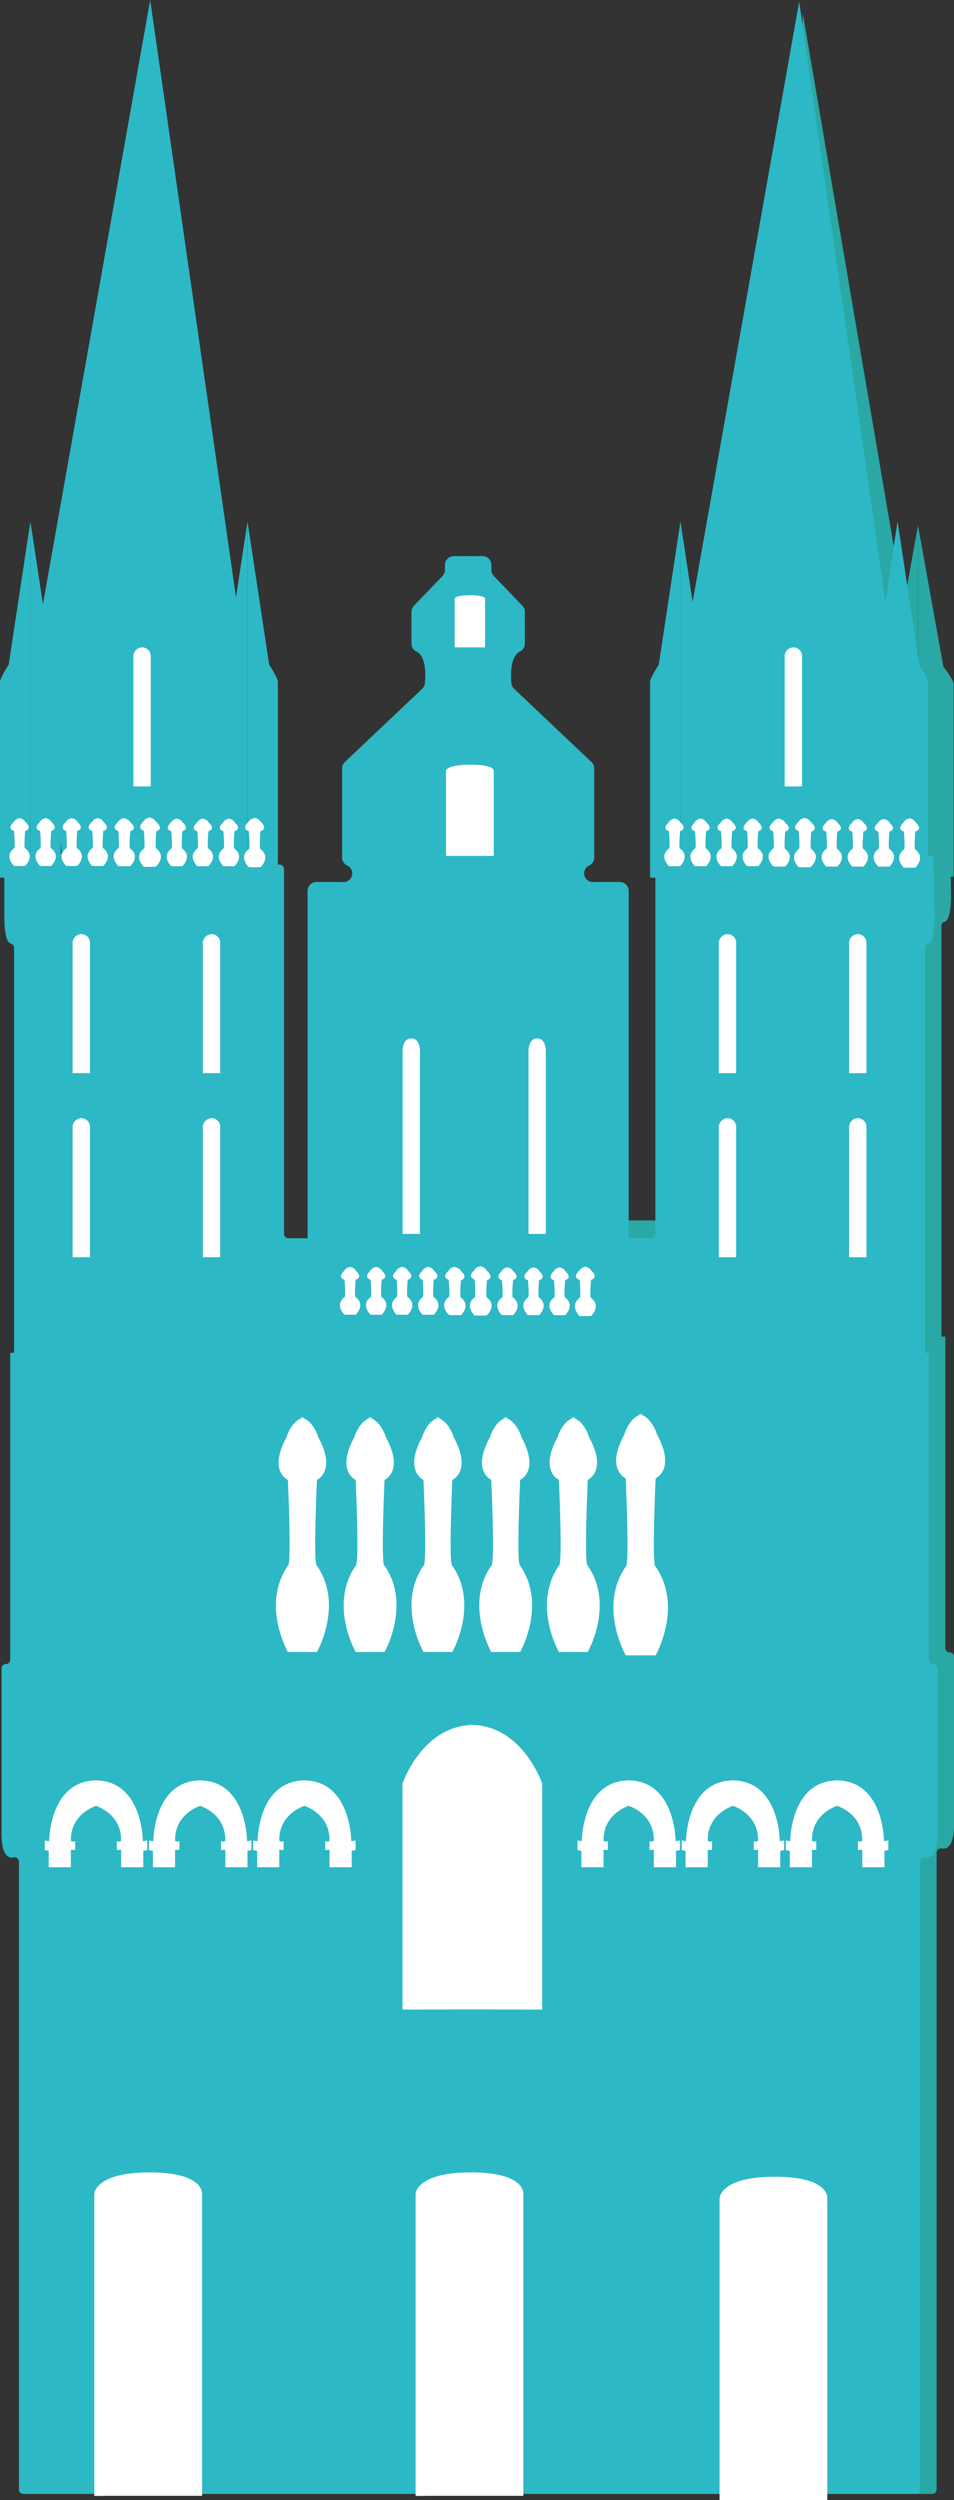 <svg xmlns="http://www.w3.org/2000/svg" viewBox="0 0 219.72 575.44"><rect x="0" y="0" width="219.72" height="575.44" fill="#333333" stroke="none"/><defs><style>.cls-1{fill:#29a8a5;}.cls-2{fill:#2db8c5;}.cls-3{fill:#fff;}</style></defs><g id="Calque_2" data-name="Calque 2"><g id="Calque_1-2" data-name="Calque 1"><path class="cls-1" d="M203.23,201.8V157.42c0-1,2.34-3.94,2.34-3.94l5.86-32.54V201.8Z"/><path class="cls-1" d="M219.63,201.8V157.42c0-1-2.35-3.94-2.35-3.94l-5.85-32.54V201.8Z"/><polygon class="cls-1" points="180.72 200.21 202.87 200.21 208.46 141.05 184.88 3 180.72 200.21"/><path class="cls-1" d="M218.82,191.64H191l-35.32,2a1,1,0,0,0-.94,1v85.25a1,1,0,0,1-1,1h-41a1,1,0,0,0-1,1V573a1,1,0,0,0,1,1H214.72a1,1,0,0,0,1-1V426.43a1,1,0,0,1,1.15-1c1.18.25,2.85-.34,2.85-5.58V381.3a1,1,0,0,0-1-1h0a1,1,0,0,1-1-1V307.63h-.89V213.07a1,1,0,0,1,.78-.95c.63-.19,1.43-1.41,1.43-6.28"/><path class="cls-2" d="M108.09,128h-3.62a2.05,2.05,0,0,0-2,2.05v1.12a2.07,2.07,0,0,1-.57,1.43l-6.56,6.8a2.12,2.12,0,0,0-.57,1.43v7.29a2,2,0,0,0,1.1,1.82c1.05.48,2.42,2.08,2,7.29a2.07,2.07,0,0,1-.64,1.3l-17.8,16.86a2.06,2.06,0,0,0-.64,1.49v20.46a2,2,0,0,0,1.07,1.8l.18.1A2,2,0,0,1,78.84,203h-6a2.05,2.05,0,0,0-2,2.05V285a2.05,2.05,0,0,0,2,2.05H106a2.05,2.05,0,0,0,2-2.05V129.26"/><path class="cls-2" d="M107.51,128h3.61a2.05,2.05,0,0,1,2.06,2.05v1.12a2.07,2.07,0,0,0,.57,1.43l6.55,6.8a2.08,2.08,0,0,1,.58,1.43v7.29a2,2,0,0,1-1.1,1.82c-1,.48-2.42,2.08-2,7.29a2.06,2.06,0,0,0,.63,1.3l17.81,16.86a2.06,2.06,0,0,1,.64,1.49v20.46a2,2,0,0,1-1.07,1.8l-.18.1a2,2,0,0,0,1.13,3.76h6a2.05,2.05,0,0,1,2.05,2.05V285a2.05,2.05,0,0,1-2.05,2.05H109.56a2.05,2.05,0,0,1-2-2.05V129.26"/><path class="cls-2" d="M149.72,202V157c0-1,2-4,2-4l5-33v82Z"/><path class="cls-2" d="M163.72,202V157c0-1-2-4-2-4l-5-33v82Z"/><path class="cls-2" d="M199.72,202V157c0-1,2-4,2-4l5-33v82Z"/><path class="cls-2" d="M213.72,202V157c0-1-2-4-2-4l-5-33v82Z"/><path class="cls-2" d="M0,202V157c0-1,2-4,2-4l5-33v82Z"/><path class="cls-2" d="M14,202V157c0-1-2-4-2-4L7,120v82Z"/><path class="cls-2" d="M50,202V157c0-1,2-4,2-4l5-33v82Z"/><path class="cls-2" d="M64,202V157c0-1-2-4-2-4l-5-33v82Z"/><path class="cls-2" d="M29,197,64.41,199a1,1,0,0,1,1,1V284a1,1,0,0,0,1,1h41a1,1,0,0,1,1,1V573a1,1,0,0,1-1,1H5.36a1,1,0,0,1-1-1V428.49a1,1,0,0,0-1.15-1C2,427.75.36,427.17.36,422V384a1,1,0,0,1,1-1h0a1,1,0,0,0,1-1V311.36h.89V218.12a1,1,0,0,0-.78-.93C1.84,217,1,215.8,1,211V196"/><path class="cls-2" d="M215,197H187.23L151.88,199a1,1,0,0,0-.94,1V284a1,1,0,0,1-1,1h-41a1,1,0,0,0-1,1V573a1,1,0,0,0,1,1h102a1,1,0,0,0,1-1V428.49a1,1,0,0,1,1.15-1c1.18.24,2.85-.34,2.85-5.51V384a1,1,0,0,0-1-1h0a1,1,0,0,1-1-1V311.36h-.89V218.12a1,1,0,0,1,.78-.93c.63-.19,1.42-1.39,1.42-6.19"/><polygon class="cls-2" points="33.4 200 14.49 200 9.72 140 34.59 0 33.4 200"/><polygon class="cls-2" points="31.04 200 49.95 200 54.72 140 34.59 0 31.04 200"/><polygon class="cls-2" points="182.87 200.39 163.96 200.39 159.19 140.39 184.06 0.39 182.87 200.39"/><polygon class="cls-2" points="180.5 200.39 199.41 200.39 204.19 140.39 184.06 0.39 180.5 200.39"/><path class="cls-3" d="M92.7,462.53v-52S97.22,397,109.22,397v65.49Z"/><path class="cls-3" d="M124.88,462.53v-52S120.36,397,108.36,397v65.49Z"/><path class="cls-3" d="M93.23,284h3.49V242s.1-3-2-3-2,3-2,3v42Z"/><path class="cls-3" d="M31.23,181h3.49V151.13A2,2,0,0,0,32.77,149a2.06,2.06,0,0,0-2.05,2.13V181Z"/><path class="cls-3" d="M181.23,181h3.49V151.13a2,2,0,0,0-1.95-2.13,2.06,2.06,0,0,0-2.05,2.13V181Z"/><path class="cls-3" d="M104.13,197h9.59V177.4s.29-1.4-5.36-1.4-5.64,1.4-5.64,1.4V197Z"/><path class="cls-3" d="M105.62,149h6.1V137.8s.18-.8-3.41-.8-3.59.8-3.59.8V149Z"/><path class="cls-3" d="M122.23,284h3.49V242s.1-3-2-3-2,3-2,3v42Z"/><path class="cls-3" d="M24.9,574.44H46.54V505s.66-5-12.08-5-12.74,5-12.74,5v69.48Z"/><path class="cls-3" d="M98.9,574.44h21.64V505s.66-5-12.08-5-12.74,5-12.74,5v69.48Z"/><path class="cls-3" d="M168.9,575.44h21.64V506s.66-5-12.08-5-12.74,5-12.74,5v69.48Z"/><path class="cls-3" d="M4.88,188.3a1.87,1.87,0,0,0-1.72.9c-1.72,1.64.08,2.05.08,2.05s.34,4.06,0,4c-2.39,1.83,0,4.06,0,4.06H5.79s2.39-2.23,0-4.06c-.34,0,0-4,0-4s1.8-.41.08-2.05a1.87,1.87,0,0,0-1.72-.9"/><path class="cls-3" d="M10.88,188.3a1.87,1.87,0,0,0-1.72.9c-1.72,1.64.08,2.05.08,2.05s.34,4.06,0,4c-2.39,1.83,0,4.06,0,4.06h2.55s2.39-2.23,0-4.06c-.34,0,0-4,0-4s1.8-.41.08-2.05a1.87,1.87,0,0,0-1.72-.9"/><path class="cls-3" d="M16.88,188.3a1.87,1.87,0,0,0-1.72.9c-1.72,1.64.08,2.05.08,2.05s.34,4.06,0,4c-2.39,1.83,0,4.06,0,4.06h2.55s2.39-2.23,0-4.06c-.34,0,0-4,0-4s1.8-.41.08-2.05a1.87,1.87,0,0,0-1.72-.9"/><path class="cls-3" d="M22.88,188.3a1.87,1.87,0,0,0-1.72.9c-1.72,1.64.08,2.05.08,2.05s.34,4.06,0,4c-2.39,1.83,0,4.06,0,4.06h2.55s2.39-2.23,0-4.06c-.34,0,0-4,0-4s1.8-.41.08-2.05a1.87,1.87,0,0,0-1.72-.9"/><path class="cls-3" d="M28.88,188.3a1.87,1.87,0,0,0-1.72.9c-1.72,1.64.08,2.05.08,2.05s.34,4.06,0,4c-2.39,1.83,0,4.06,0,4.06h2.55s2.39-2.23,0-4.06c-.34,0,0-4,0-4s1.8-.41.08-2.05a1.87,1.87,0,0,0-1.72-.9"/><path class="cls-3" d="M34.83,188.15a1.88,1.88,0,0,0-1.77.92c-1.77,1.68.07,2.11.07,2.11s.36,4.17,0,4.15c-2.45,1.89,0,4.18,0,4.18h2.63s2.45-2.29,0-4.18c-.35,0,0-4.15,0-4.15s1.85-.43.08-2.11a1.9,1.9,0,0,0-1.77-.92"/><path class="cls-3" d="M29.1,188.41a1.85,1.85,0,0,0-1.72.9c-1.72,1.63.07,2,.07,2s.35,4.06,0,4c-2.38,1.83,0,4.06,0,4.06H30s2.38-2.23,0-4.06c-.35,0,0-4,0-4s1.8-.41.08-2a1.89,1.89,0,0,0-1.73-.9"/><path class="cls-3" d="M35.1,188.41a1.85,1.85,0,0,0-1.72.9c-1.72,1.63.07,2,.07,2s.35,4.06,0,4c-2.38,1.83,0,4.06,0,4.06H36s2.38-2.23,0-4.06c-.35,0,0-4,0-4s1.8-.41.08-2a1.89,1.89,0,0,0-1.73-.9"/><path class="cls-3" d="M41.1,188.41a1.85,1.85,0,0,0-1.72.9c-1.72,1.63.07,2,.07,2s.35,4.06,0,4c-2.38,1.83,0,4.06,0,4.06H42s2.38-2.23,0-4.06c-.35,0,0-4,0-4s1.8-.41.08-2a1.89,1.89,0,0,0-1.73-.9"/><path class="cls-3" d="M47.1,188.41a1.85,1.85,0,0,0-1.72.9c-1.72,1.63.07,2,.07,2s.35,4.06,0,4c-2.38,1.83,0,4.06,0,4.06H48s2.38-2.23,0-4.06c-.35,0,0-4,0-4s1.8-.41.08-2a1.89,1.89,0,0,0-1.73-.9"/><path class="cls-3" d="M53.1,188.41a1.85,1.85,0,0,0-1.72.9c-1.72,1.63.07,2,.07,2s.35,4.06,0,4c-2.38,1.83,0,4.06,0,4.06H54s2.38-2.23,0-4.06c-.35,0,0-4,0-4s1.8-.41.08-2a1.89,1.89,0,0,0-1.73-.9"/><path class="cls-3" d="M59,188.25a2,2,0,0,0-1.77.92c-1.77,1.69.08,2.11.08,2.11s.36,4.17,0,4.15c-2.45,1.89,0,4.18,0,4.18H60s2.45-2.29,0-4.18c-.36,0,0-4.15,0-4.15s1.85-.42.08-2.11a2,2,0,0,0-1.77-.92"/><path class="cls-3" d="M155.72,188.4a1.82,1.82,0,0,0-1.72.9c-1.73,1.64.07,2,.07,2s.35,4.06,0,4c-2.38,1.83,0,4.06,0,4.06h2.56s2.38-2.23,0-4.06c-.35,0,0-4,0-4s1.79-.41.07-2a1.85,1.85,0,0,0-1.72-.9"/><path class="cls-3" d="M161.72,188.4a1.82,1.82,0,0,0-1.72.9c-1.73,1.64.07,2,.07,2s.35,4.06,0,4c-2.38,1.83,0,4.06,0,4.06h2.56s2.38-2.23,0-4.06c-.35,0,0-4,0-4s1.79-.41.07-2a1.85,1.85,0,0,0-1.72-.9"/><path class="cls-3" d="M167.72,188.4a1.82,1.82,0,0,0-1.72.9c-1.73,1.64.07,2,.07,2s.35,4.06,0,4c-2.38,1.83,0,4.06,0,4.06h2.56s2.38-2.23,0-4.06c-.35,0,0-4,0-4s1.79-.41.07-2a1.85,1.85,0,0,0-1.72-.9"/><path class="cls-3" d="M173.72,188.4a1.82,1.82,0,0,0-1.72.9c-1.73,1.64.07,2,.07,2s.35,4.06,0,4c-2.38,1.83,0,4.06,0,4.06h2.56s2.38-2.23,0-4.06c-.35,0,0-4,0-4s1.79-.41.07-2a1.85,1.85,0,0,0-1.72-.9"/><path class="cls-3" d="M179.72,188.4a1.82,1.82,0,0,0-1.72.9c-1.73,1.64.07,2,.07,2s.35,4.06,0,4c-2.38,1.83,0,4.06,0,4.06h2.56s2.38-2.23,0-4.06c-.35,0,0-4,0-4s1.79-.41.07-2a1.85,1.85,0,0,0-1.72-.9"/><path class="cls-3" d="M185.66,188.25a1.9,1.9,0,0,0-1.77.92c-1.77,1.68.08,2.1.08,2.1s.35,4.18,0,4.16c-2.45,1.89,0,4.18,0,4.18h2.63s2.45-2.29,0-4.18c-.36,0,0-4.16,0-4.16s1.84-.42.07-2.1a1.88,1.88,0,0,0-1.77-.92"/><path class="cls-3" d="M179.93,188.51a1.89,1.89,0,0,0-1.72.89c-1.72,1.64.08,2,.08,2s.35,4.06,0,4c-2.39,1.83,0,4.06,0,4.06h2.55s2.39-2.23,0-4.06c-.34,0,0-4,0-4s1.8-.41.08-2a1.89,1.89,0,0,0-1.72-.89"/><path class="cls-3" d="M185.93,188.51a1.89,1.89,0,0,0-1.72.89c-1.72,1.64.08,2,.08,2s.35,4.06,0,4c-2.39,1.83,0,4.06,0,4.06h2.55s2.39-2.23,0-4.06c-.34,0,0-4,0-4s1.8-.41.08-2a1.89,1.89,0,0,0-1.72-.89"/><path class="cls-3" d="M191.93,188.51a1.89,1.89,0,0,0-1.72.89c-1.72,1.64.08,2,.08,2s.35,4.06,0,4c-2.39,1.83,0,4.06,0,4.06h2.55s2.39-2.23,0-4.06c-.34,0,0-4,0-4s1.8-.41.08-2a1.89,1.89,0,0,0-1.72-.89"/><path class="cls-3" d="M197.93,188.51a1.89,1.89,0,0,0-1.72.89c-1.72,1.64.08,2,.08,2s.35,4.06,0,4c-2.39,1.83,0,4.06,0,4.06h2.55s2.39-2.23,0-4.06c-.34,0,0-4,0-4s1.8-.41.08-2a1.89,1.89,0,0,0-1.72-.89"/><path class="cls-3" d="M203.93,188.51a1.89,1.89,0,0,0-1.72.89c-1.72,1.64.08,2,.08,2s.35,4.06,0,4c-2.39,1.83,0,4.06,0,4.06h2.55s2.39-2.23,0-4.06c-.34,0,0-4,0-4s1.8-.41.08-2a1.89,1.89,0,0,0-1.72-.89"/><path class="cls-3" d="M209.88,188.35a1.9,1.9,0,0,0-1.77.92c-1.77,1.68.07,2.11.07,2.11s.36,4.17,0,4.15c-2.45,1.89,0,4.18,0,4.18h2.63s2.45-2.29,0-4.18c-.35,0,0-4.15,0-4.15s1.85-.43.08-2.11a1.93,1.93,0,0,0-1.77-.92"/><path class="cls-3" d="M81,291.59a1.85,1.85,0,0,0-1.72.9c-1.72,1.64.07,2.05.07,2.05s.35,4.06,0,4c-2.38,1.83,0,4.06,0,4.06h2.56s2.38-2.23,0-4.06c-.35,0,0-4,0-4s1.8-.41.08-2.05a1.85,1.85,0,0,0-1.72-.9"/><path class="cls-3" d="M87,291.59a1.85,1.85,0,0,0-1.72.9c-1.72,1.64.07,2.05.07,2.05s.35,4.06,0,4c-2.38,1.83,0,4.06,0,4.06h2.56s2.38-2.23,0-4.06c-.35,0,0-4,0-4s1.8-.41.08-2.05a1.85,1.85,0,0,0-1.72-.9"/><path class="cls-3" d="M93,291.59a1.85,1.85,0,0,0-1.72.9c-1.72,1.64.07,2.05.07,2.05s.35,4.06,0,4c-2.38,1.83,0,4.06,0,4.06h2.56s2.38-2.23,0-4.06c-.35,0,0-4,0-4s1.8-.41.08-2.05a1.85,1.85,0,0,0-1.72-.9"/><path class="cls-3" d="M99,291.59a1.85,1.85,0,0,0-1.72.9c-1.72,1.64.07,2.05.07,2.05s.35,4.06,0,4c-2.38,1.83,0,4.06,0,4.06h2.56s2.38-2.23,0-4.06c-.35,0,0-4,0-4s1.8-.41.08-2.05a1.85,1.85,0,0,0-1.72-.9"/><path class="cls-3" d="M105,291.59a1.85,1.85,0,0,0-1.72.9c-1.72,1.64.07,2.05.07,2.05s.35,4.06,0,4c-2.38,1.83,0,4.06,0,4.06h2.56s2.38-2.23,0-4.06c-.35,0,0-4,0-4s1.8-.41.08-2.05a1.85,1.85,0,0,0-1.72-.9"/><path class="cls-3" d="M111,291.43a1.92,1.92,0,0,0-1.77.93c-1.77,1.68.08,2.1.08,2.1s.36,4.18,0,4.16c-2.45,1.88,0,4.17,0,4.17h2.63s2.45-2.29,0-4.17c-.36,0,0-4.16,0-4.16s1.85-.42.08-2.1a1.92,1.92,0,0,0-1.77-.93"/><path class="cls-3" d="M70.58,326.21c-3.83,0-5.1,6.41-4.48,4.39-4.47,8,.2,10,.2,10s.9,19.85,0,19.77c-6.2,9,0,19.85,0,19.85H73s6.2-10.89,0-19.85c-.9.08,0-19.77,0-19.77s4.67-2,.19-10c.63,2-.64-4.39-4.47-4.39"/><path class="cls-3" d="M86.2,326.21c-3.83,0-5.1,6.41-4.48,4.39-4.48,8,.19,10,.19,10s.91,19.85,0,19.77c-6.2,9,0,19.85,0,19.85h6.66s6.2-10.89,0-19.85c-.91.08,0-19.77,0-19.77s4.67-2,.19-10c.62,2-.65-4.39-4.48-4.39"/><path class="cls-3" d="M101.81,326.21c-3.83,0-5.1,6.41-4.48,4.39-4.47,8,.2,10,.2,10s.9,19.85,0,19.77c-6.2,9,0,19.85,0,19.85h6.65s6.2-10.89,0-19.85c-.9.08,0-19.77,0-19.77s4.67-2,.2-10c.62,2-.65-4.39-4.48-4.39"/><path class="cls-3" d="M117.43,326.21c-3.83,0-5.1,6.41-4.48,4.39-4.48,8,.19,10,.19,10s.91,19.85,0,19.77c-6.2,9,0,19.85,0,19.85h6.66s6.2-10.89,0-19.85c-.91.08,0-19.77,0-19.77s4.67-2,.19-10c.63,2-.64-4.39-4.48-4.39"/><path class="cls-3" d="M133,326.21c-3.83,0-5.1,6.41-4.47,4.39-4.48,8,.19,10,.19,10s.91,19.85,0,19.77c-6.2,9,0,19.85,0,19.85h6.65s6.2-10.89,0-19.85c-.9.08,0-19.77,0-19.77s4.68-2,.2-10c.62,2-.65-4.39-4.48-4.39"/><path class="cls-3" d="M148.51,325.43c-3.94,0-5.24,6.6-4.6,4.53-4.61,8.22.2,10.29.2,10.29s.93,20.42,0,20.33c-6.38,9.22,0,20.42,0,20.42H151s6.38-11.2,0-20.42c-.93.09,0-20.33,0-20.33s4.81-2.07.2-10.29c.64,2.07-.67-4.53-4.61-4.53"/><path class="cls-3" d="M105.25,291.69a1.85,1.85,0,0,0-1.72.9c-1.72,1.64.07,2.05.07,2.05s.35,4.06,0,4c-2.38,1.83,0,4.06,0,4.06h2.56s2.38-2.23,0-4.06c-.35,0,0-4,0-4s1.79-.41.07-2.05a1.85,1.85,0,0,0-1.72-.9"/><path class="cls-3" d="M111.25,291.69a1.85,1.85,0,0,0-1.72.9c-1.72,1.64.07,2.05.07,2.05s.35,4.06,0,4c-2.38,1.83,0,4.06,0,4.06h2.56s2.38-2.23,0-4.06c-.35,0,0-4,0-4s1.79-.41.07-2.05a1.85,1.85,0,0,0-1.72-.9"/><path class="cls-3" d="M117.25,291.69a1.85,1.85,0,0,0-1.72.9c-1.72,1.64.07,2.05.07,2.05s.35,4.06,0,4c-2.38,1.83,0,4.06,0,4.06h2.56s2.38-2.23,0-4.06c-.35,0,0-4,0-4s1.79-.41.07-2.05a1.85,1.85,0,0,0-1.72-.9"/><path class="cls-3" d="M123.25,291.69a1.85,1.85,0,0,0-1.72.9c-1.72,1.64.07,2.05.07,2.05s.35,4.06,0,4c-2.38,1.83,0,4.06,0,4.06h2.56s2.38-2.23,0-4.06c-.35,0,0-4,0-4s1.79-.41.07-2.05a1.85,1.85,0,0,0-1.72-.9"/><path class="cls-3" d="M129.25,291.69a1.85,1.85,0,0,0-1.72.9c-1.72,1.64.07,2.05.07,2.05s.35,4.06,0,4c-2.38,1.83,0,4.06,0,4.06h2.56s2.38-2.23,0-4.06c-.35,0,0-4,0-4s1.79-.41.07-2.05a1.85,1.85,0,0,0-1.72-.9"/><path class="cls-3" d="M135.19,291.54a1.93,1.93,0,0,0-1.77.92c-1.77,1.68.08,2.11.08,2.11s.36,4.17,0,4.15c-2.45,1.89,0,4.18,0,4.18h2.63s2.45-2.29,0-4.18c-.36,0,0-4.15,0-4.15s1.85-.43.08-2.11a1.94,1.94,0,0,0-1.78-.92"/><path class="cls-3" d="M15.32,429.77h-4.1V426l-.9-.19V423.6l1,.17s0-14,11-14v5.8s-6,1.67-6,7.93c0,.54,1,.27,1,.27v2h-1v4Z"/><path class="cls-3" d="M28.93,429.77H33V426l.9-.19V423.6l-1,.17s0-14-11-14v5.8s6,1.67,6,7.93c0,.54-1,.27-1,.27v2h1v4Z"/><path class="cls-3" d="M39.32,429.77h-4.1V426l-.9-.19V423.6l1,.17s0-14,11-14v5.8s-6,1.67-6,7.93c0,.54,1,.27,1,.27v2h-1v4Z"/><path class="cls-3" d="M52.93,429.77H57V426l.9-.19V423.6l-1,.17s0-14-11-14v5.8s6,1.67,6,7.93c0,.54-1,.27-1,.27v2h1v4Z"/><path class="cls-3" d="M63.32,429.77h-4.1V426l-.9-.19V423.6l1,.17s0-14,11-14v5.8s-6,1.67-6,7.93c0,.54,1,.27,1,.27v2h-1v4Z"/><path class="cls-3" d="M76.93,429.77H81V426l.9-.19V423.6l-1,.17s0-14-11-14v5.8s6,1.67,6,7.93c0,.54-1,.27-1,.27v2h1v4Z"/><path class="cls-3" d="M138,429.77h-4.1V426l-.9-.19V423.6l1,.17s0-14,11-14v5.8s-6,1.67-6,7.93c0,.54,1,.27,1,.27v2h-1v4Z"/><path class="cls-3" d="M151.6,429.77h4.1V426l.9-.19V423.6l-1,.17s0-14-11-14v5.8s6,1.67,6,7.93c0,.54-1,.27-1,.27v2h1v4Z"/><path class="cls-3" d="M162,429.77h-4.1V426l-.9-.19V423.6l1,.17s0-14,11-14v5.8s-6,1.67-6,7.93c0,.54,1,.27,1,.27v2h-1v4Z"/><path class="cls-3" d="M175.6,429.77h4.1V426l.9-.19V423.6l-1,.17s0-14-11-14v5.8s6,1.67,6,7.93c0,.54-1,.27-1,.27v2h1v4Z"/><path class="cls-3" d="M186,429.77h-4.1V426l-.9-.19V423.6l1,.17s0-14,11-14v5.8s-6,1.67-6,7.93c0,.54,1,.27,1,.27v2h-1v4Z"/><path class="cls-3" d="M199.6,429.77h4.1V426l.9-.19V423.6l-1,.17s0-14-11-14v5.8s6,1.67,6,7.93c0,.54-1,.27-1,.27v2h1v4Z"/><path class="cls-3" d="M17.23,247h3.49V217.13A2,2,0,0,0,18.77,215a2.06,2.06,0,0,0-2.05,2.13V247Z"/><path class="cls-3" d="M47.23,247h3.49V217.13A2,2,0,0,0,48.77,215a2.06,2.06,0,0,0-2.05,2.13V247Z"/><path class="cls-3" d="M17.23,289.36h3.49V259.5a2,2,0,0,0-1.95-2.14,2.07,2.07,0,0,0-2.05,2.14v29.86Z"/><path class="cls-3" d="M47.23,289.36h3.49V259.5a2,2,0,0,0-1.95-2.14,2.07,2.07,0,0,0-2.05,2.14v29.86Z"/><path class="cls-3" d="M166.06,247h3.49V217.13a2,2,0,0,0-2-2.13,2.06,2.06,0,0,0-2,2.13V247Z"/><path class="cls-3" d="M196.06,247h3.49V217.13a2,2,0,0,0-2-2.13,2.06,2.06,0,0,0-2,2.13V247Z"/><path class="cls-3" d="M166.06,289.36h3.49V259.5a2,2,0,0,0-2-2.14,2.07,2.07,0,0,0-2,2.14v29.86Z"/><path class="cls-3" d="M196.06,289.36h3.49V259.5a2,2,0,0,0-2-2.14,2.07,2.07,0,0,0-2,2.14v29.86Z"/></g></g></svg>